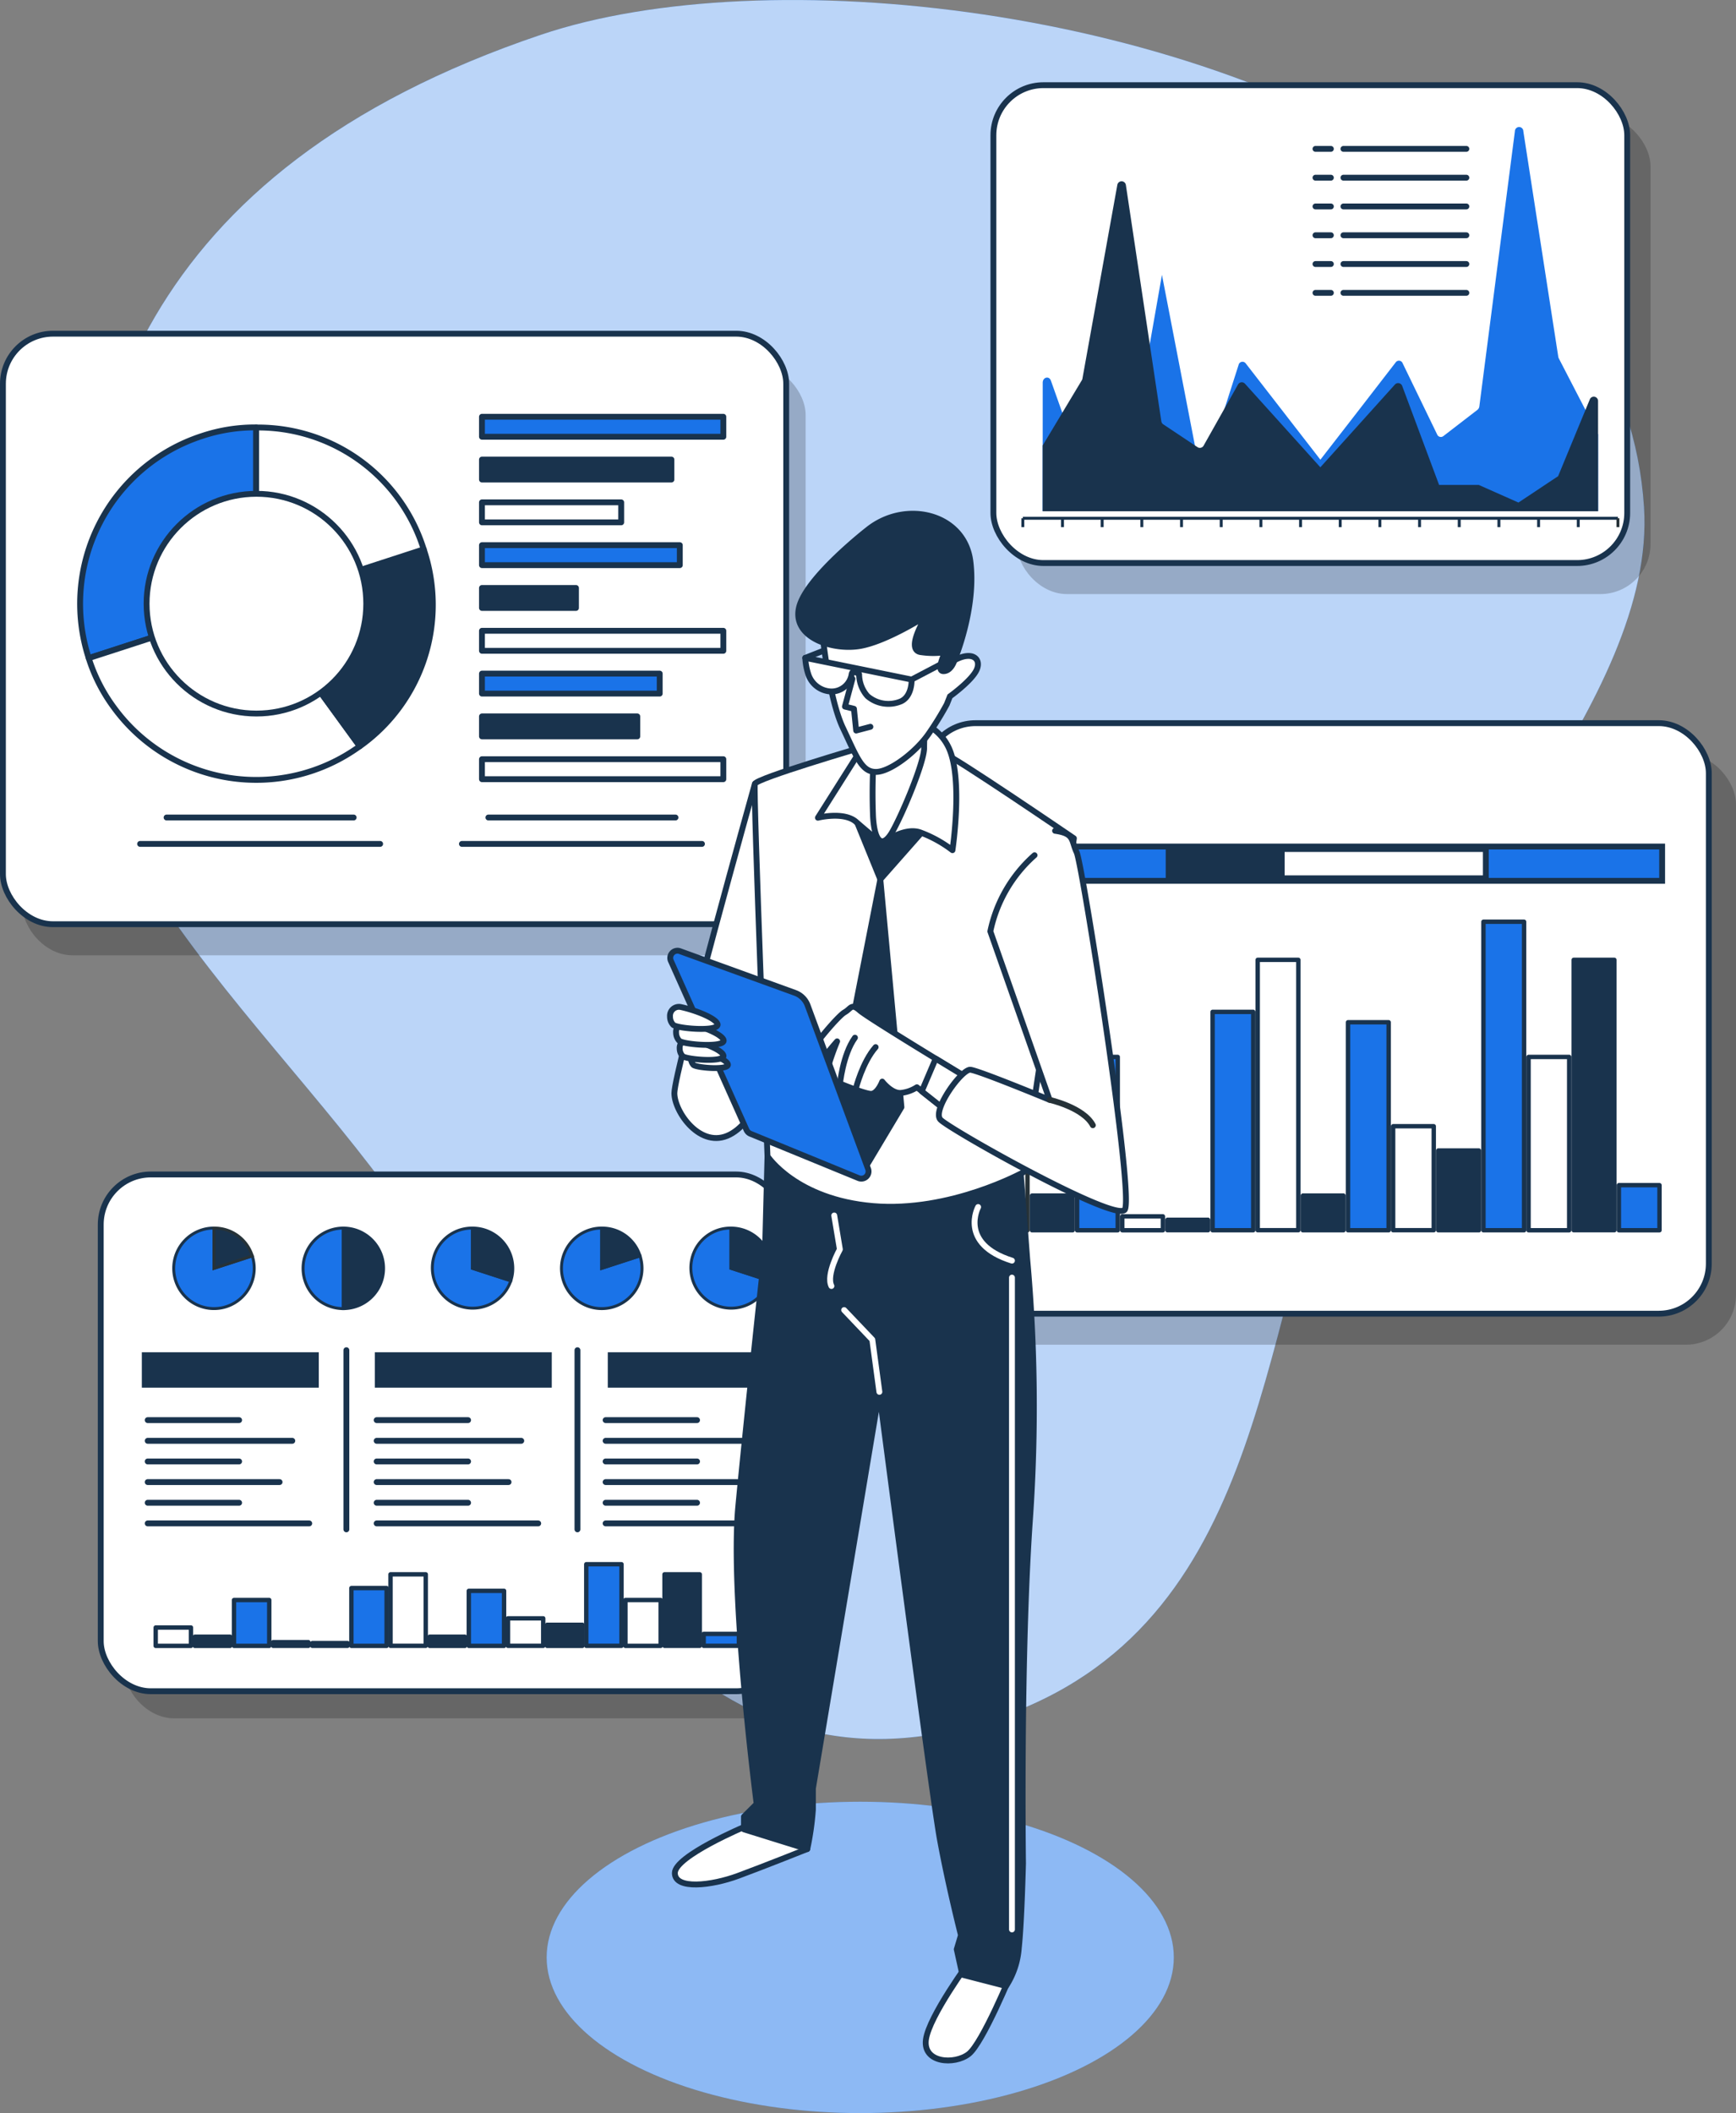 <svg xmlns="http://www.w3.org/2000/svg" width="296.5" height="360.796" viewBox="0 0 296.5 360.796"><rect x="0" y="0" width="296.5" height="360.796" fill="#808080" stroke="none"/><defs><style>.a,.e,.i,.l,.p{fill:#1a73e8;}.b,.d,.n,.o,.r,.u,.w{fill:#fff;}.b{opacity:0.7;}.c{opacity:0.2;}.d,.e,.f,.g,.i,.k,.l,.m,.n,.p,.q,.r,.s{stroke:#19334d;}.d,.e,.f,.g,.l,.m,.n,.o,.v,.w{stroke-linecap:round;stroke-linejoin:round;}.f,.h,.j,.k,.m,.q{fill:#19334d;}.g,.s,.t,.v{fill:none;}.i,.j,.k,.p,.q,.r,.s,.t{stroke-miterlimit:10;}.i,.j,.k,.s,.t{stroke-width:0.5px;}.j,.o,.t,.w{stroke:#263238;}.l,.m,.n,.o{stroke-width:0.75px;}.u{opacity:0.5;}.v{stroke:#fff;}</style></defs><g transform="translate(-84.5 -47.589)"><g transform="translate(97.428 47.589)"><path class="a" d="M333.094,79.5C290.059,48.59,216.6,40.6,178.273,53.519c-69.112,23.32-80.195,68.634-79.447,109.146s52.676,75.3,66.5,110.714,39.169,83.015,88.124,68.436,46.855-67.292,61.687-102.884,53.622-72.085,51.514-104.758C365.181,111.358,352.107,93.2,333.094,79.5Z" transform="translate(-98.792 -47.589)"/><path class="b" d="M333.094,79.5C290.059,48.59,216.6,40.6,178.273,53.519c-69.112,23.32-80.195,68.634-79.447,109.146s52.676,75.3,66.5,110.714,39.169,83.015,88.124,68.436,46.855-67.292,61.687-102.884,53.622-72.085,51.514-104.758C365.181,111.358,352.107,93.2,333.094,79.5Z" transform="translate(-98.792 -47.589)"/></g><g transform="translate(85 62.133)"><rect class="c" width="133.781" height="100.829" rx="8.55" transform="translate(3.316 47.738)"/><rect class="d" width="133.781" height="100.829" rx="8.55" transform="translate(0 42.431)"/><path class="e" d="M129.7,158.694l-28.6,9.281a30.1,30.1,0,0,1,19.319-37.917,28.573,28.573,0,0,1,9.281-1.478Z" transform="translate(-86.446 -70.146)"/><path class="d" d="M129.86,162l17.688,24.329a30.087,30.087,0,0,1-42.017-6.659,28.609,28.609,0,0,1-4.271-8.389Z" transform="translate(-86.609 -73.452)"/><path class="f" d="M133,160.979l28.618-9.3a29.618,29.618,0,0,1-10.912,33.628Z" transform="translate(-89.749 -72.431)"/><path class="d" d="M133,158.7V128.6a29.627,29.627,0,0,1,28.618,20.8Z" transform="translate(-89.749 -70.148)"/><circle class="d" cx="18.76" cy="18.76" r="18.76" transform="translate(24.536 69.77)"/><rect class="e" width="41.224" height="3.415" transform="translate(81.817 56.614)"/><rect class="f" width="32.357" height="3.415" transform="translate(81.817 63.922)"/><rect class="d" width="23.779" height="3.415" transform="translate(81.817 71.229)"/><rect class="e" width="33.79" height="3.415" transform="translate(81.817 78.537)"/><rect class="f" width="16.057" height="3.415" transform="translate(81.817 85.845)"/><rect class="d" width="41.224" height="3.415" transform="translate(81.817 93.161)"/><rect class="e" width="30.357" height="3.415" transform="translate(81.817 100.469)"/><rect class="f" width="26.527" height="3.415" transform="translate(81.817 107.776)"/><rect class="d" width="41.224" height="3.415" transform="translate(81.817 115.084)"/><line class="g" x2="31.952" transform="translate(27.951 125.041)"/><line class="g" x2="40.998" transform="translate(23.428 129.546)"/><line class="g" x2="31.952" transform="translate(82.916 125.041)"/><line class="g" x2="40.998" transform="translate(78.393 129.546)"/><rect class="c" width="117.066" height="88.232" rx="8.55" transform="translate(20.688 190.62)"/><rect class="d" width="117.066" height="88.232" rx="8.55" transform="translate(16.706 185.989)"/><line class="g" x2="15.615" transform="translate(24.725 227.934)"/><line class="g" x2="24.698" transform="translate(24.725 231.466)"/><line class="g" x2="15.615" transform="translate(24.725 234.989)"/><line class="g" x2="22.527" transform="translate(24.725 238.512)"/><line class="g" x2="15.615" transform="translate(24.725 242.044)"/><line class="g" x2="27.591" transform="translate(24.725 245.567)"/><line class="g" x2="15.615" transform="translate(63.831 227.934)"/><line class="g" x2="24.698" transform="translate(63.831 231.466)"/><line class="g" x2="15.615" transform="translate(63.831 234.989)"/><line class="g" x2="22.527" transform="translate(63.831 238.512)"/><line class="g" x2="15.615" transform="translate(63.831 242.044)"/><line class="g" x2="27.591" transform="translate(63.831 245.567)"/><line class="g" x2="15.615" transform="translate(102.938 227.934)"/><line class="g" x2="24.689" transform="translate(102.938 231.466)"/><line class="g" x2="15.615" transform="translate(102.938 234.989)"/><line class="g" x2="22.518" transform="translate(102.938 238.512)"/><line class="g" x2="15.615" transform="translate(102.938 242.044)"/><line class="g" x2="27.591" transform="translate(102.938 245.567)"/><rect class="h" width="30.222" height="6.046" transform="translate(23.725 216.346)"/><rect class="h" width="30.222" height="6.046" transform="translate(63.516 216.346)"/><rect class="h" width="30.222" height="6.046" transform="translate(103.307 216.346)"/><line class="g" y2="30.591" transform="translate(58.659 215.994)"/><line class="g" y2="30.591" transform="translate(98.126 215.994)"/><path class="i" d="M124.245,287.175l6.542-2.127a6.875,6.875,0,1,1-8.668-4.415,6.559,6.559,0,0,1,2.127-.333Z" transform="translate(-88.203 -85.156)"/><path class="j" d="M125,287.175V280.3a6.767,6.767,0,0,1,6.542,4.749Z" transform="translate(-88.957 -85.156)"/><path class="i" d="M197.745,287.175l6.542-2.127a6.875,6.875,0,1,1-8.659-4.415,6.506,6.506,0,0,1,2.118-.333Z" transform="translate(-95.474 -85.156)"/><path class="k" d="M198.5,287.175V280.3a6.758,6.758,0,0,1,6.542,4.749Z" transform="translate(-96.229 -85.156)"/><path class="i" d="M148.765,287.175v6.875a6.875,6.875,0,0,1,0-13.75h0Z" transform="translate(-90.628 -85.156)"/><path class="k" d="M149.52,287.175V280.3a6.875,6.875,0,1,1,0,13.75h0Z" transform="translate(-91.383 -85.156)"/><path class="i" d="M173.245,287.175l6.542,2.127a6.879,6.879,0,0,1-13.083-4.253,6.767,6.767,0,0,1,6.542-4.749Z" transform="translate(-93.05 -85.156)"/><path class="k" d="M174,287.175V280.3a6.875,6.875,0,0,1,6.884,6.875,6.569,6.569,0,0,1-.342,2.127Z" transform="translate(-93.805 -85.156)"/><path class="i" d="M222.245,287.175l6.542,2.127a6.879,6.879,0,0,1-13.083-4.253,6.767,6.767,0,0,1,6.542-4.749Z" transform="translate(-97.897 -85.156)"/><path class="k" d="M223,287.175V280.3a6.866,6.866,0,0,1,6.875,6.875,6.561,6.561,0,0,1-.333,2.126Z" transform="translate(-98.653 -85.156)"/><rect class="l" width="6.019" height="2.036" transform="translate(119.68 264.436)"/><rect class="m" width="6.019" height="12.209" transform="translate(112.994 254.263)"/><rect class="n" width="6.019" height="7.83" transform="translate(106.317 258.651)"/><rect class="l" width="6.019" height="13.93" transform="translate(99.631 252.542)"/><rect class="m" width="6.019" height="3.604" transform="translate(92.945 262.877)"/><rect class="n" width="6.019" height="4.695" transform="translate(86.259 261.778)"/><rect class="l" width="6.019" height="9.398" transform="translate(79.573 257.083)"/><rect class="m" width="6.019" height="1.568" transform="translate(72.887 264.913)"/><rect class="n" width="6.019" height="12.209" transform="translate(66.201 254.263)"/><rect class="l" width="6.019" height="9.867" transform="translate(59.515 256.614)"/><rect class="m" width="6.019" height="0.469" transform="translate(52.838 266.004)"/><rect class="m" width="6.019" height="0.622" transform="translate(46.153 265.85)"/><rect class="l" width="6.019" height="7.83" transform="translate(39.467 258.651)"/><rect class="m" width="6.019" height="1.568" transform="translate(32.781 264.913)"/><rect class="n" width="6.019" height="3.136" transform="translate(26.095 263.345)"/><rect class="c" width="133.781" height="100.829" rx="8.55" transform="translate(162.219 114.228)"/><rect class="d" width="133.781" height="100.829" rx="8.55" transform="translate(157.578 108.93)"/><rect class="l" width="6.938" height="7.695" transform="translate(275.996 187.818)"/><rect class="m" width="6.938" height="46.162" transform="translate(268.283 149.343)"/><rect class="n" width="6.938" height="29.591" transform="translate(260.57 165.922)"/><rect class="l" width="6.938" height="52.676" transform="translate(252.866 142.837)"/><rect class="m" width="6.938" height="13.615" transform="translate(245.153 181.898)"/><rect class="n" width="6.938" height="17.751" transform="translate(237.44 177.753)"/><rect class="l" width="6.938" height="35.511" transform="translate(229.736 160.002)"/><rect class="m" width="6.938" height="5.92" transform="translate(222.023 189.593)"/><rect class="n" width="6.938" height="46.162" transform="translate(214.309 149.343)"/><rect class="l" width="6.938" height="37.286" transform="translate(206.605 158.227)"/><rect class="m" width="6.938" height="1.775" transform="translate(198.892 193.729)"/><rect class="n" width="6.938" height="2.37" transform="translate(191.179 193.143)"/><rect class="l" width="6.938" height="29.591" transform="translate(183.466 165.922)"/><rect class="m" width="6.938" height="5.92" transform="translate(175.762 189.593)"/><rect class="o" width="6.938" height="11.84" transform="translate(168.049 183.673)"/><rect class="p" width="114.435" height="5.857" transform="translate(168.95 129.997)"/><rect class="q" width="18.562" height="5.001" transform="translate(199.099 130.42)"/><rect class="r" width="34.862" height="5.001" transform="translate(218.409 130.42)"/><rect class="c" width="108.254" height="81.591" rx="8.55" transform="translate(173.149 5.298)"/><rect class="d" width="108.254" height="81.591" rx="8.55" transform="translate(169.166 0)"/><line class="s" x2="101.64" transform="translate(174.194 73.95)"/><line class="s" y2="1.505" transform="translate(174.194 73.95)"/><line class="s" y2="1.505" transform="translate(180.97 73.95)"/><line class="s" y2="1.505" transform="translate(187.746 73.95)"/><line class="s" y2="1.505" transform="translate(194.522 73.95)"/><line class="s" y2="1.505" transform="translate(201.298 73.95)"/><line class="s" y2="1.505" transform="translate(208.074 73.95)"/><line class="s" y2="1.505" transform="translate(214.85 73.95)"/><line class="s" y2="1.505" transform="translate(221.626 73.95)"/><line class="s" y2="1.505" transform="translate(228.402 73.95)"/><line class="s" y2="1.505" transform="translate(235.178 73.95)"/><line class="s" y2="1.505" transform="translate(241.954 73.95)"/><line class="s" y2="1.505" transform="translate(248.73 73.95)"/><line class="s" y2="1.505" transform="translate(255.506 73.95)"/><line class="s" y2="1.505" transform="translate(262.282 73.95)"/><line class="s" y2="1.505" transform="translate(269.058 73.95)"/><line class="t" y2="1.505" transform="translate(275.834 73.95)"/><path class="a" d="M282.08,137.24h94.864v-13.11l-6.713-12.975a1.071,1.071,0,0,1-.09-.288l-5.965-38.485a.721.721,0,0,0-1.442,0l-6.073,46.982a.9.9,0,0,1-.315.577l-5.848,4.505a.685.685,0,0,1-1.045-.3l-5.893-12.155a.676.676,0,0,0-1.18-.153l-6.091,7.884-6.776,8.74-6.776-8.74-5.974-7.7a.685.685,0,0,0-1.225.27l-6.308,19.67L302.453,96.9l-6.776,38.557-6.776-5.244-5.406-15.228c-.306-.9-1.406-.613-1.406.324Z" transform="translate(-104.498 -64.515)"/><path class="h" d="M376.944,138.284H282.08V127.048l6.7-11.155a.656.656,0,0,0,.09-.252l5.965-33.1a.739.739,0,0,1,1.451,0l6.064,40.4a.775.775,0,0,0,.324.5l5.848,3.893a.73.73,0,0,0,1.045-.252l5.884-10.452a.73.73,0,0,1,1.18-.126l6.1,6.758,6.776,7.515,6.776-7.515,5.965-6.623a.739.739,0,0,1,1.234.234l6.307,16.913h6.776l6.776,3.01,6.776-4.505,5.406-13.092a.73.73,0,0,1,1.415.279Z" transform="translate(-104.498 -65.532)"/><line class="g" x2="20.995" transform="translate(228.952 10.876)"/><line class="g" x2="20.995" transform="translate(228.952 15.796)"/><line class="g" x2="20.995" transform="translate(228.952 20.706)"/><line class="g" x2="20.995" transform="translate(228.952 25.626)"/><line class="g" x2="20.995" transform="translate(228.952 30.537)"/><line class="g" x2="20.995" transform="translate(228.952 35.457)"/><line class="g" x2="2.631" transform="translate(224.176 10.876)"/><line class="g" x2="2.631" transform="translate(224.176 15.796)"/><line class="g" x2="2.631" transform="translate(224.176 20.706)"/><line class="g" x2="2.631" transform="translate(224.176 25.626)"/><line class="g" x2="2.631" transform="translate(224.176 30.537)"/><line class="g" x2="2.631" transform="translate(224.176 35.457)"/></g><g transform="translate(177.864 355.223)"><ellipse class="a" cx="53.559" cy="26.581" rx="53.559" ry="26.581"/><ellipse class="u" cx="53.559" cy="26.581" rx="53.559" ry="26.581"/></g><g transform="translate(198.926 135.307)"><path class="d" d="M226.02,196.12s-13.75,49.045-13.75,52.82c0,3.217,4.505,9.641,9.479,7.064s6.1-10.6,6.1-10.6Z" transform="translate(-211.517 -150.002)"/><path class="d" d="M267.515,419.08s-7.037,9.506-7.569,13.516,4.911,4.325,7.308,2.46,7.389-14.03,7.389-14.03Z" transform="translate(-216.23 -172.06)"/><path class="d" d="M224.407,393.672s-12.047,5.064-12.047,7.956,6.262,2.163,10.813.478,11.8-4.577,11.8-4.577S228.021,392.951,224.407,393.672Z" transform="translate(-211.526 -169.539)"/><path class="f" d="M229.342,266.68l-.406,15.661s-3.127,28.672-4.577,44.1,3.136,50.838,3.136,50.838l-2.172,2.163v2.172l10.813,3.37a47.688,47.688,0,0,0,.964-6.749v-3.6l11.326-67.7s8.912,68.427,10.362,76.374,3.6,16.381,3.6,16.381l-.721,2.406.955,4.343,7.47,1.928a13.732,13.732,0,0,0,2.172-6.506c.478-4.343.721-14.462.721-14.462s-.478-35.142,1.207-59.02a278.488,278.488,0,0,0-.487-44.089l-1.2-15.895A59.2,59.2,0,0,1,229.342,266.68Z" transform="translate(-212.685 -156.983)"/><path class="v" d="M250.469,309.8l-1.207-8.912-4.812-5.055" transform="translate(-214.701 -159.867)"/><path class="v" d="M269.783,276.31s-3.379,6.262,5.776,9.155" transform="translate(-217.147 -157.935)"/><line class="v" y2="111.3" transform="translate(58.412 130.422)"/><path class="v" d="M242.493,277.91l.964,5.785s-2.406,4.334-1.442,6.262" transform="translate(-214.437 -158.094)"/><path class="d" d="M245.909,189.141s-18.066,5.289-18.382,6.253,2.154,63.579,2.154,63.579,4.821,7.389,18.021,8.515,25.7-5.785,25.7-5.785l8.614-57.01s-20.724-14.138-22.166-14.462S249.927,188.015,245.909,189.141Z" transform="translate(-213.024 -149.276)"/><path class="f" d="M246.55,202.137l4.289,10.524,7.335-8.308s-.55-5.262-5.406-5.812A5.677,5.677,0,0,0,246.55,202.137Z" transform="translate(-214.909 -150.234)"/><path class="d" d="M247.094,188.678l-7.614,12.038s4.433-1.108,6.506.694,4.433,3.739,4.433,3.739,3.6-2.91,6.506-1.937a21.048,21.048,0,0,1,5.533,3.046s1.8-11.9-.55-17.3S252.077,181.614,247.094,188.678Z" transform="translate(-214.209 -148.813)"/><path class="d" d="M250.056,190.057a98.969,98.969,0,0,0-.135,10.524c.27,4.433,1.658,5.406,3.316,2.5s5.406-11.768,5.406-14.264a43.8,43.8,0,0,1,.27-4.7S253.1,190.318,250.056,190.057Z" transform="translate(-215.234 -148.814)"/><path class="f" d="M250.519,214.22l-7.2,36.682,4.848,12.182,5.956-9.966Z" transform="translate(-214.589 -151.793)"/><path class="d" d="M263.971,250.065s-16.219-9.795-17.661-11.074-1.451-.324-2.577.315-5.3,5.623-6.1,7.209-2.091,3.857-.478,4.181,2.892-2.7,2.892-3.217,2.406-3.208,2.406-3.208-2.406,5.776-1.6,6.262,6.262,2.7,7.389,2.7,1.919-2.091,1.919-2.091,1.613,2.091,3.217,1.928a6.226,6.226,0,0,0,2.7-.964l5.461,4.334Z" transform="translate(-213.903 -154.181)"/><path class="d" d="M266.224,251.037s-2.018-1.216-4.686-2.847l-2.379,5.578,4.658,3.694Z" transform="translate(-216.156 -155.153)"/><path class="g" d="M243.64,252.258s.487-5.145,2.577-8.038" transform="translate(-214.621 -154.761)"/><path class="g" d="M246.67,253.074s1.126-4.505,3.379-7.064" transform="translate(-214.92 -154.938)"/><path class="d" d="M278.746,209.192a23.851,23.851,0,0,0-7.551,13l10.119,28.762s-12.047-4.983-13.516-5.136-6.587,6.9-5.136,8.506,29.735,17.508,31.474,15.417-7.209-58.939-8.191-61.029-.315-3.208-3.694-3.694" transform="translate(-216.477 -150.882)"/><path class="w" d="M283.39,256s5.785,1.289,7.389,4.334" transform="translate(-218.553 -155.926)"/><path class="e" d="M211.616,229.515l12.9,28.834a1.3,1.3,0,0,0,.658.64l18.463,7.569a1.234,1.234,0,0,0,1.649-1.55l-10.335-27.933a3.6,3.6,0,0,0-2.145-2.136l-19.625-7.109a1.234,1.234,0,0,0-1.568,1.685Z" transform="translate(-211.44 -153.13)"/><path class="d" d="M216.844,246.767a1.18,1.18,0,0,0-1.415,1.261,1.6,1.6,0,0,0,.441,1.117c.712.5,6.055.9,5.848-.108C221.584,248.254,218.826,247.155,216.844,246.767Z" transform="translate(-211.829 -155.01)"/><path class="d" d="M214.964,244.607a1.406,1.406,0,0,0-1.685,1.5,1.874,1.874,0,0,0,.532,1.325c.838.595,7.209,1.072,6.938-.126C220.56,246.373,217.289,245.066,214.964,244.607Z" transform="translate(-211.616 -154.796)"/><path class="d" d="M214.392,241.427a1.532,1.532,0,0,0-1.8,1.631,2.054,2.054,0,0,0,.577,1.442c.9.649,7.8,1.171,7.542-.126C220.483,243.356,216.924,241.941,214.392,241.427Z" transform="translate(-211.548 -154.482)"/><path class="d" d="M213.242,238.4a1.532,1.532,0,0,0-1.8,1.631,1.973,1.973,0,0,0,.577,1.442c.9.649,7.8,1.171,7.542-.126C219.324,240.326,215.774,238.938,213.242,238.4Z" transform="translate(-211.434 -154.182)"/><path class="r" d="M240.33,166.4s1.081,11.029,3.5,16.138,3.226,7.524,5.65,7.524,6.992-3.5,9.137-6.722a52.44,52.44,0,0,0,2.965-4.839l.532-1.343s3.766-2.7,4.577-4.568-.811-3.226-3.766-1.613c0,0,1.072-8.335-1.081-13.444S243.294,157.262,240.33,166.4Z" transform="translate(-214.293 -145.979)"/><path class="d" d="M237.08,172.25l18.165,3.7s.126,2.82-1.8,3.712a5.487,5.487,0,0,1-5.758-.9,5.669,5.669,0,0,1-1.406-3.712s-1.153-.9-1.28,0a3.469,3.469,0,0,1-3.55,2.937,4.271,4.271,0,0,1-3.821-2.847,10.884,10.884,0,0,1-.55-2.892Z" transform="translate(-213.972 -147.64)"/><line class="g" y1="3.965" x2="7.551" transform="translate(41.274 24.348)"/><line class="g" y1="1.153" x2="2.937" transform="translate(23.108 23.456)"/><path class="d" d="M245.88,176.22l-1.28,4.74,1.541.378.378,3.712,2.433-.64" transform="translate(-214.716 -148.033)"/><path class="q" d="M247.689,147.616s-10.759,8.335-11.831,13.444,5.911,7.263,10.488,6.452S257.6,162.4,257.6,162.4s-3.766,5.92-.811,6.181a14.126,14.126,0,0,0,4.037,0s-1.613,3.235-.27,3.235,1.883-1.883,1.883-1.883,3.766-8.875,2.7-16.94S254.131,142.507,247.689,147.616Z" transform="translate(-213.84 -144.938)"/></g></g></svg>